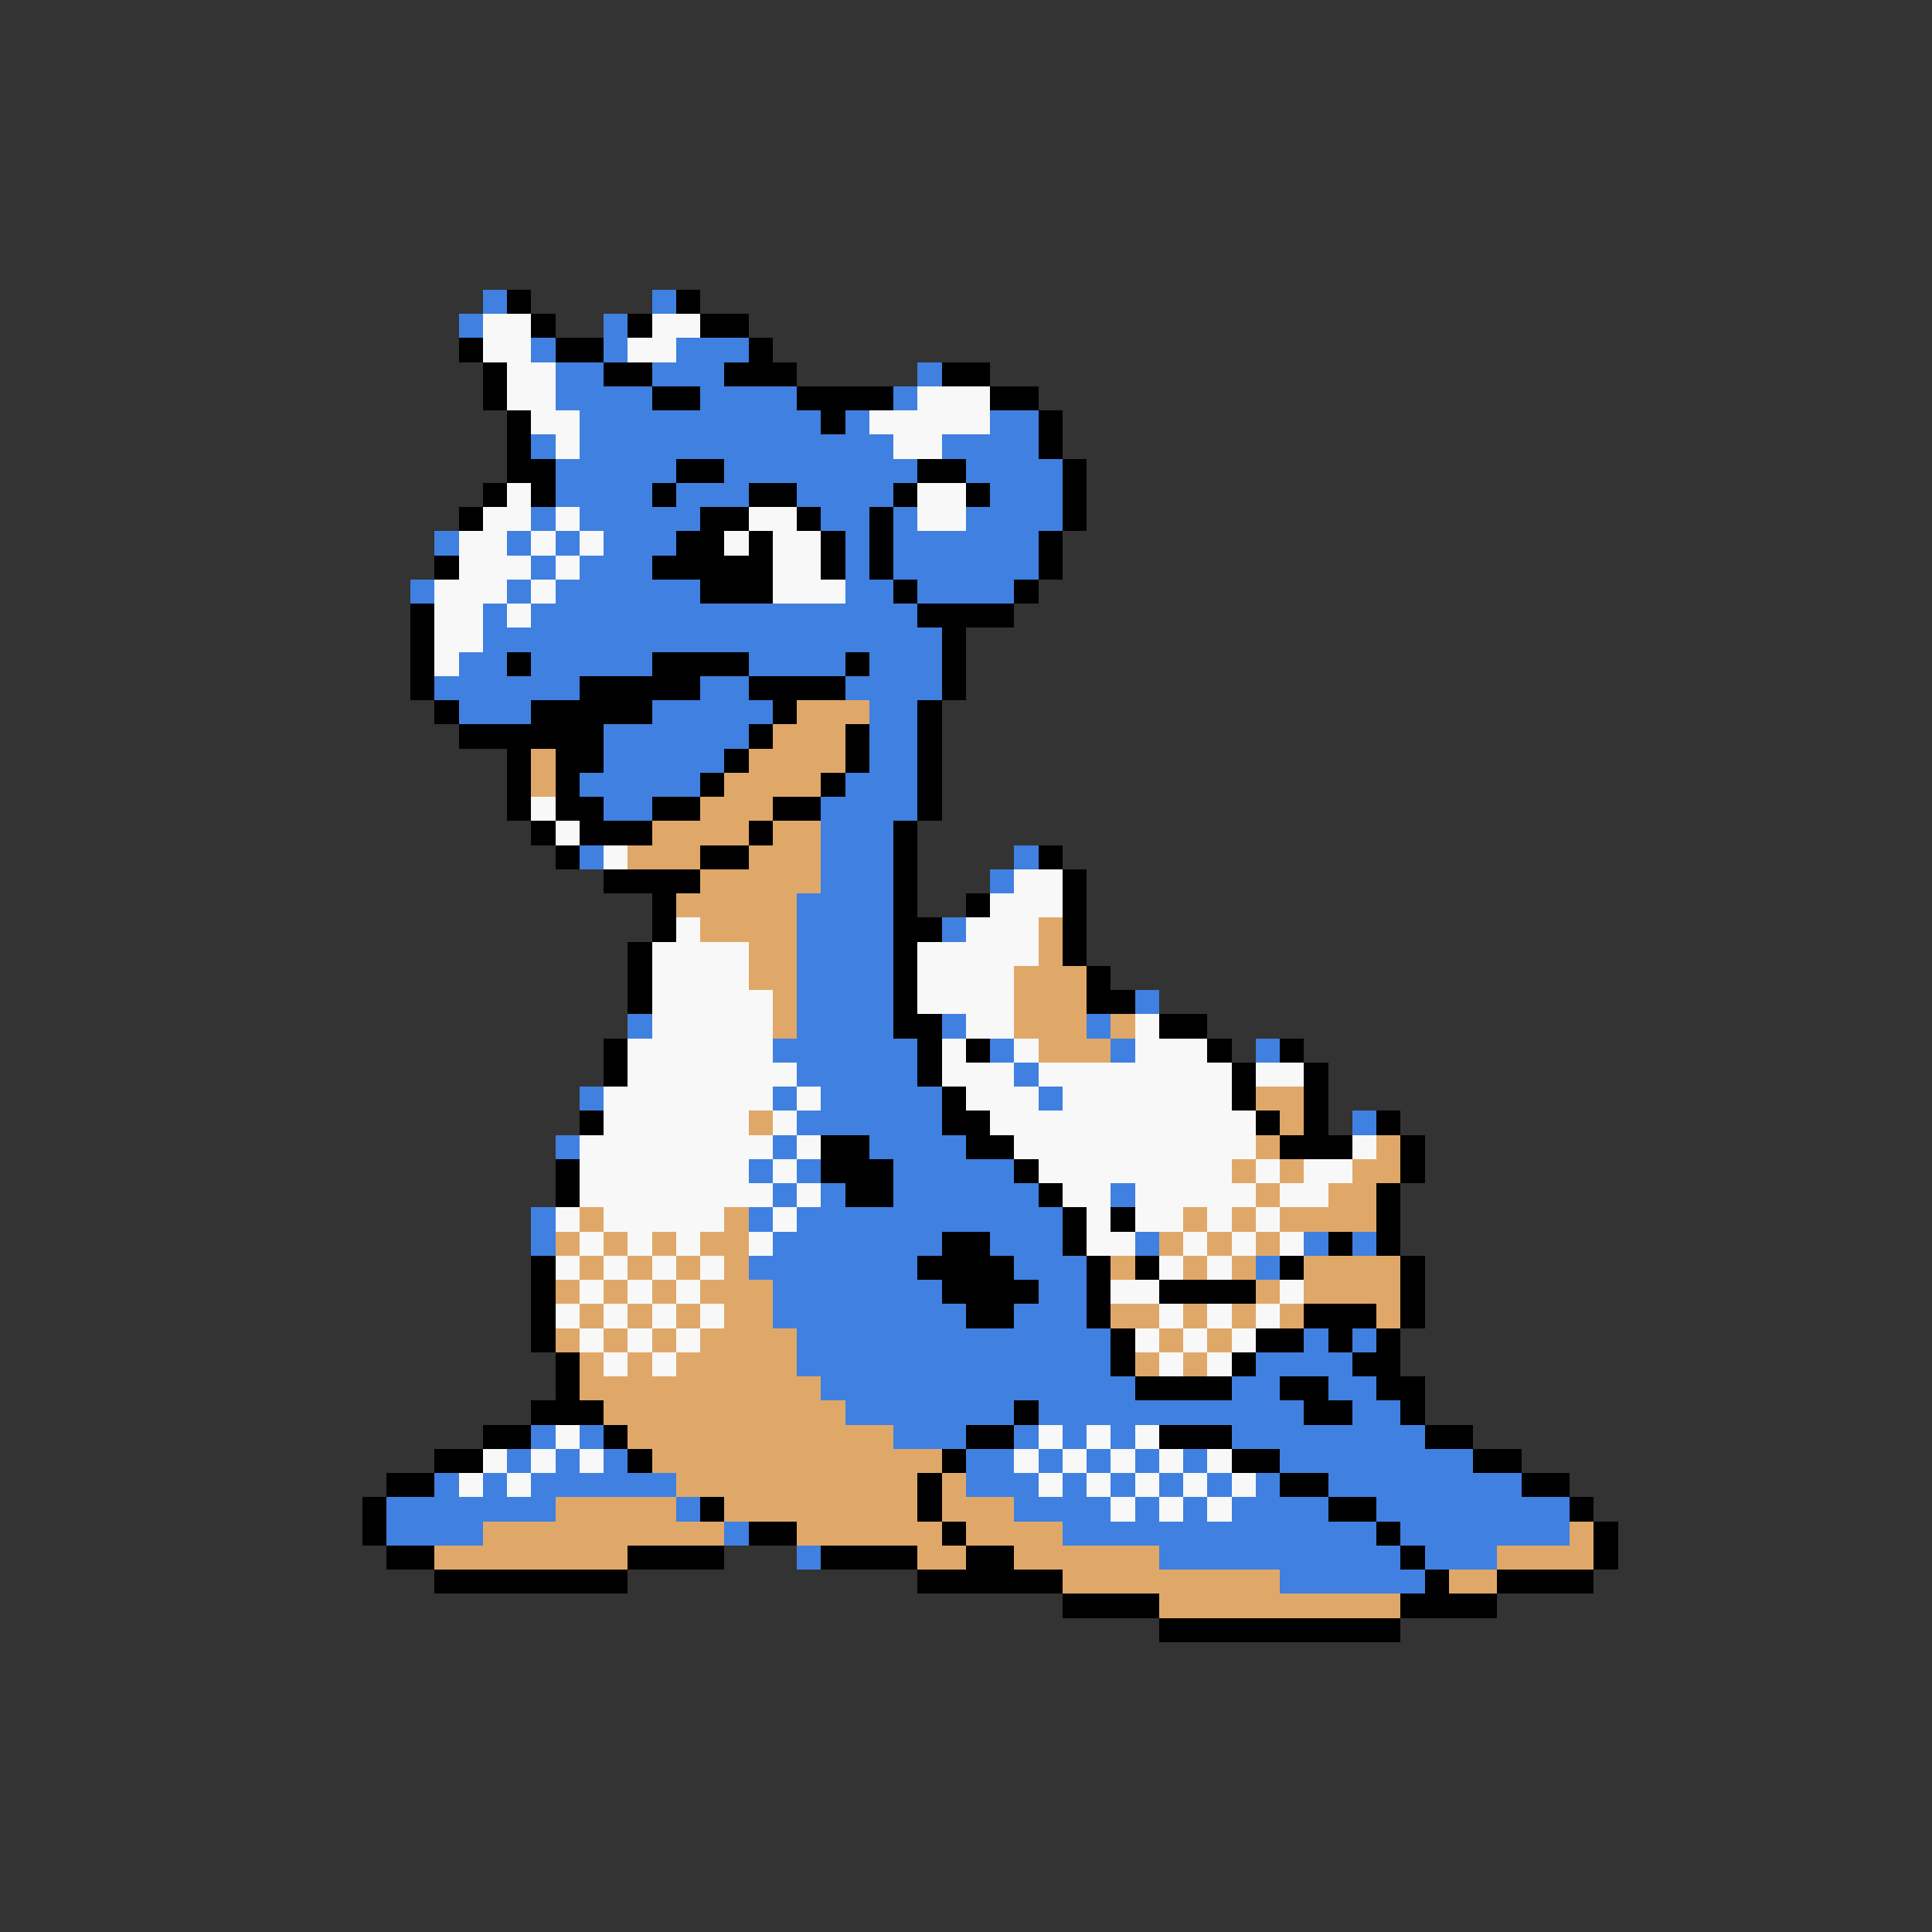 <svg xmlns="http://www.w3.org/2000/svg" viewBox="0 -0.5 80 80" shape-rendering="crispEdges">
<rect x="0" y="-0.5" width="80" height="80" fill="#333333" stroke="none"/>
<path stroke="#4080e0" d="M20 12h1M27 12h1M19 13h1M25 13h1M22 14h1M25 14h1M28 14h3M23 15h2M27 15h3M38 15h1M23 16h4M29 16h4M37 16h1M24 17h10M35 17h1M41 17h2M22 18h1M24 18h13M39 18h4M23 19h5M30 19h8M40 19h4M23 20h4M28 20h3M33 20h4M41 20h3M22 21h1M24 21h5M34 21h2M37 21h1M40 21h4M18 22h1M21 22h1M23 22h1M25 22h3M35 22h1M37 22h6M22 23h1M24 23h3M35 23h1M37 23h6M17 24h1M21 24h1M23 24h6M35 24h2M38 24h4M20 25h1M22 25h16M20 26h19M19 27h2M22 27h5M31 27h4M36 27h3M18 28h6M29 28h2M35 28h4M19 29h3M27 29h5M36 29h2M25 30h6M36 30h2M25 31h5M36 31h2M24 32h5M35 32h3M25 33h2M34 33h4M34 34h3M24 35h1M34 35h3M42 35h1M34 36h3M41 36h1M33 37h4M33 38h4M39 38h1M33 39h4M33 40h4M33 41h4M47 41h1M26 42h1M33 42h4M39 42h1M45 42h1M32 43h6M41 43h1M46 43h1M52 43h1M33 44h5M42 44h1M24 45h1M32 45h1M34 45h5M43 45h1M33 46h6M56 46h1M23 47h1M32 47h1M36 47h4M31 48h1M33 48h1M37 48h5M32 49h1M34 49h1M37 49h6M46 49h1M22 50h1M31 50h1M33 50h11M22 51h1M32 51h7M41 51h3M47 51h1M54 51h1M56 51h1M31 52h7M42 52h3M52 52h1M32 53h7M43 53h2M32 54h8M42 54h3M33 55h13M54 55h1M56 55h1M33 56h13M52 56h4M34 57h13M51 57h2M55 57h2M35 58h7M43 58h11M56 58h2M22 59h1M24 59h1M37 59h3M42 59h1M44 59h1M46 59h1M51 59h8M21 60h1M23 60h1M25 60h1M40 60h2M43 60h1M45 60h1M47 60h1M49 60h1M53 60h8M18 61h1M20 61h1M22 61h6M40 61h3M44 61h1M46 61h1M48 61h1M50 61h1M52 61h1M55 61h8M16 62h7M28 62h1M42 62h4M47 62h1M49 62h1M51 62h4M57 62h8M16 63h4M30 63h1M44 63h13M58 63h7M33 64h1M48 64h10M59 64h3M53 65h6" />
<path stroke="#000000" d="M21 12h1M28 12h1M22 13h1M26 13h1M29 13h2M19 14h1M23 14h2M31 14h1M20 15h1M25 15h2M30 15h3M39 15h2M20 16h1M27 16h2M33 16h4M41 16h2M21 17h1M34 17h1M43 17h1M21 18h1M43 18h1M21 19h2M28 19h2M38 19h2M44 19h1M20 20h1M22 20h1M27 20h1M31 20h2M37 20h1M40 20h1M44 20h1M19 21h1M29 21h2M33 21h1M36 21h1M44 21h1M28 22h2M31 22h1M34 22h1M36 22h1M43 22h1M18 23h1M27 23h5M34 23h1M36 23h1M43 23h1M29 24h3M37 24h1M42 24h1M17 25h1M38 25h4M17 26h1M39 26h1M17 27h1M21 27h1M27 27h4M35 27h1M39 27h1M17 28h1M24 28h5M31 28h4M39 28h1M18 29h1M22 29h5M32 29h1M38 29h1M19 30h6M31 30h1M35 30h1M38 30h1M21 31h1M23 31h2M30 31h1M35 31h1M38 31h1M21 32h1M23 32h1M29 32h1M34 32h1M38 32h1M21 33h1M23 33h2M27 33h2M32 33h2M38 33h1M22 34h1M24 34h3M31 34h1M37 34h1M23 35h1M29 35h2M37 35h1M43 35h1M25 36h4M37 36h1M44 36h1M27 37h1M37 37h1M40 37h1M44 37h1M27 38h1M37 38h2M44 38h1M26 39h1M37 39h1M44 39h1M26 40h1M37 40h1M45 40h1M26 41h1M37 41h1M45 41h2M37 42h2M48 42h2M25 43h1M38 43h1M40 43h1M50 43h1M53 43h1M25 44h1M38 44h1M51 44h1M54 44h1M39 45h1M51 45h1M54 45h1M24 46h1M39 46h2M52 46h1M54 46h1M57 46h1M34 47h2M40 47h2M53 47h3M58 47h1M23 48h1M34 48h3M42 48h1M58 48h1M23 49h1M35 49h2M43 49h1M57 49h1M44 50h1M46 50h1M57 50h1M39 51h2M44 51h1M55 51h1M57 51h1M22 52h1M38 52h4M45 52h1M47 52h1M53 52h1M58 52h1M22 53h1M39 53h4M45 53h1M48 53h4M58 53h1M22 54h1M40 54h2M45 54h1M54 54h3M58 54h1M22 55h1M46 55h1M52 55h2M55 55h1M57 55h1M23 56h1M46 56h1M51 56h1M56 56h2M23 57h1M47 57h4M53 57h2M57 57h2M22 58h3M42 58h1M54 58h2M58 58h1M20 59h2M25 59h1M40 59h2M48 59h3M59 59h2M18 60h2M26 60h1M39 60h1M51 60h2M61 60h2M16 61h2M38 61h1M53 61h2M63 61h2M15 62h1M29 62h1M38 62h1M55 62h2M65 62h1M15 63h1M31 63h2M39 63h1M57 63h1M66 63h1M16 64h2M26 64h4M34 64h4M40 64h2M58 64h1M66 64h1M18 65h8M38 65h6M59 65h1M62 65h4M44 66h4M58 66h4M48 67h10" />
<path stroke="#f8f8f8" d="M20 13h2M27 13h2M20 14h2M26 14h2M21 15h2M21 16h2M38 16h3M22 17h2M36 17h5M23 18h1M37 18h2M21 20h1M38 20h2M20 21h2M23 21h1M31 21h2M38 21h2M19 22h2M22 22h1M24 22h1M30 22h1M32 22h2M19 23h3M23 23h1M32 23h2M18 24h3M22 24h1M32 24h3M18 25h2M21 25h1M18 26h2M18 27h1M22 33h1M23 34h1M25 35h1M42 36h2M41 37h3M28 38h1M40 38h3M27 39h4M38 39h5M27 40h4M38 40h4M27 41h5M38 41h4M27 42h5M40 42h2M47 42h1M26 43h6M39 43h1M42 43h1M47 43h3M26 44h7M39 44h3M43 44h8M52 44h2M25 45h7M33 45h1M40 45h3M44 45h7M25 46h6M32 46h1M41 46h11M24 47h8M33 47h1M42 47h10M56 47h1M24 48h7M32 48h1M43 48h8M52 48h1M54 48h2M24 49h8M33 49h1M44 49h2M47 49h5M53 49h2M23 50h1M25 50h5M32 50h1M45 50h1M47 50h2M50 50h1M52 50h1M24 51h1M26 51h1M28 51h1M31 51h1M45 51h2M49 51h1M51 51h1M53 51h1M23 52h1M25 52h1M27 52h1M29 52h1M48 52h1M50 52h1M24 53h1M26 53h1M28 53h1M46 53h2M53 53h1M23 54h1M25 54h1M27 54h1M29 54h1M48 54h1M50 54h1M52 54h1M24 55h1M26 55h1M28 55h1M47 55h1M49 55h1M51 55h1M25 56h1M27 56h1M48 56h1M50 56h1M23 59h1M43 59h1M45 59h1M47 59h1M20 60h1M22 60h1M24 60h1M42 60h1M44 60h1M46 60h1M48 60h1M50 60h1M19 61h1M21 61h1M43 61h1M45 61h1M47 61h1M49 61h1M51 61h1M46 62h1M48 62h1M50 62h1" />
<path stroke="#e0a868" d="M33 29h3M32 30h3M22 31h1M31 31h4M22 32h1M30 32h4M29 33h3M27 34h4M32 34h2M26 35h3M31 35h3M29 36h5M28 37h5M29 38h4M43 38h1M31 39h2M43 39h1M31 40h2M42 40h3M32 41h1M42 41h3M32 42h1M42 42h3M46 42h1M43 43h3M52 45h2M31 46h1M53 46h1M52 47h1M57 47h1M51 48h1M53 48h1M56 48h2M52 49h1M55 49h2M24 50h1M30 50h1M49 50h1M51 50h1M53 50h4M23 51h1M25 51h1M27 51h1M29 51h2M48 51h1M50 51h1M52 51h1M24 52h1M26 52h1M28 52h1M30 52h1M46 52h1M49 52h1M51 52h1M54 52h4M23 53h1M25 53h1M27 53h1M29 53h3M52 53h1M54 53h4M24 54h1M26 54h1M28 54h1M30 54h2M46 54h2M49 54h1M51 54h1M53 54h1M57 54h1M23 55h1M25 55h1M27 55h1M29 55h4M48 55h1M50 55h1M24 56h1M26 56h1M28 56h5M47 56h1M49 56h1M24 57h10M25 58h10M26 59h11M27 60h12M28 61h10M39 61h1M23 62h5M30 62h8M39 62h3M20 63h10M33 63h6M40 63h4M65 63h1M18 64h8M38 64h2M42 64h6M62 64h4M44 65h9M60 65h2M48 66h10" />
</svg>